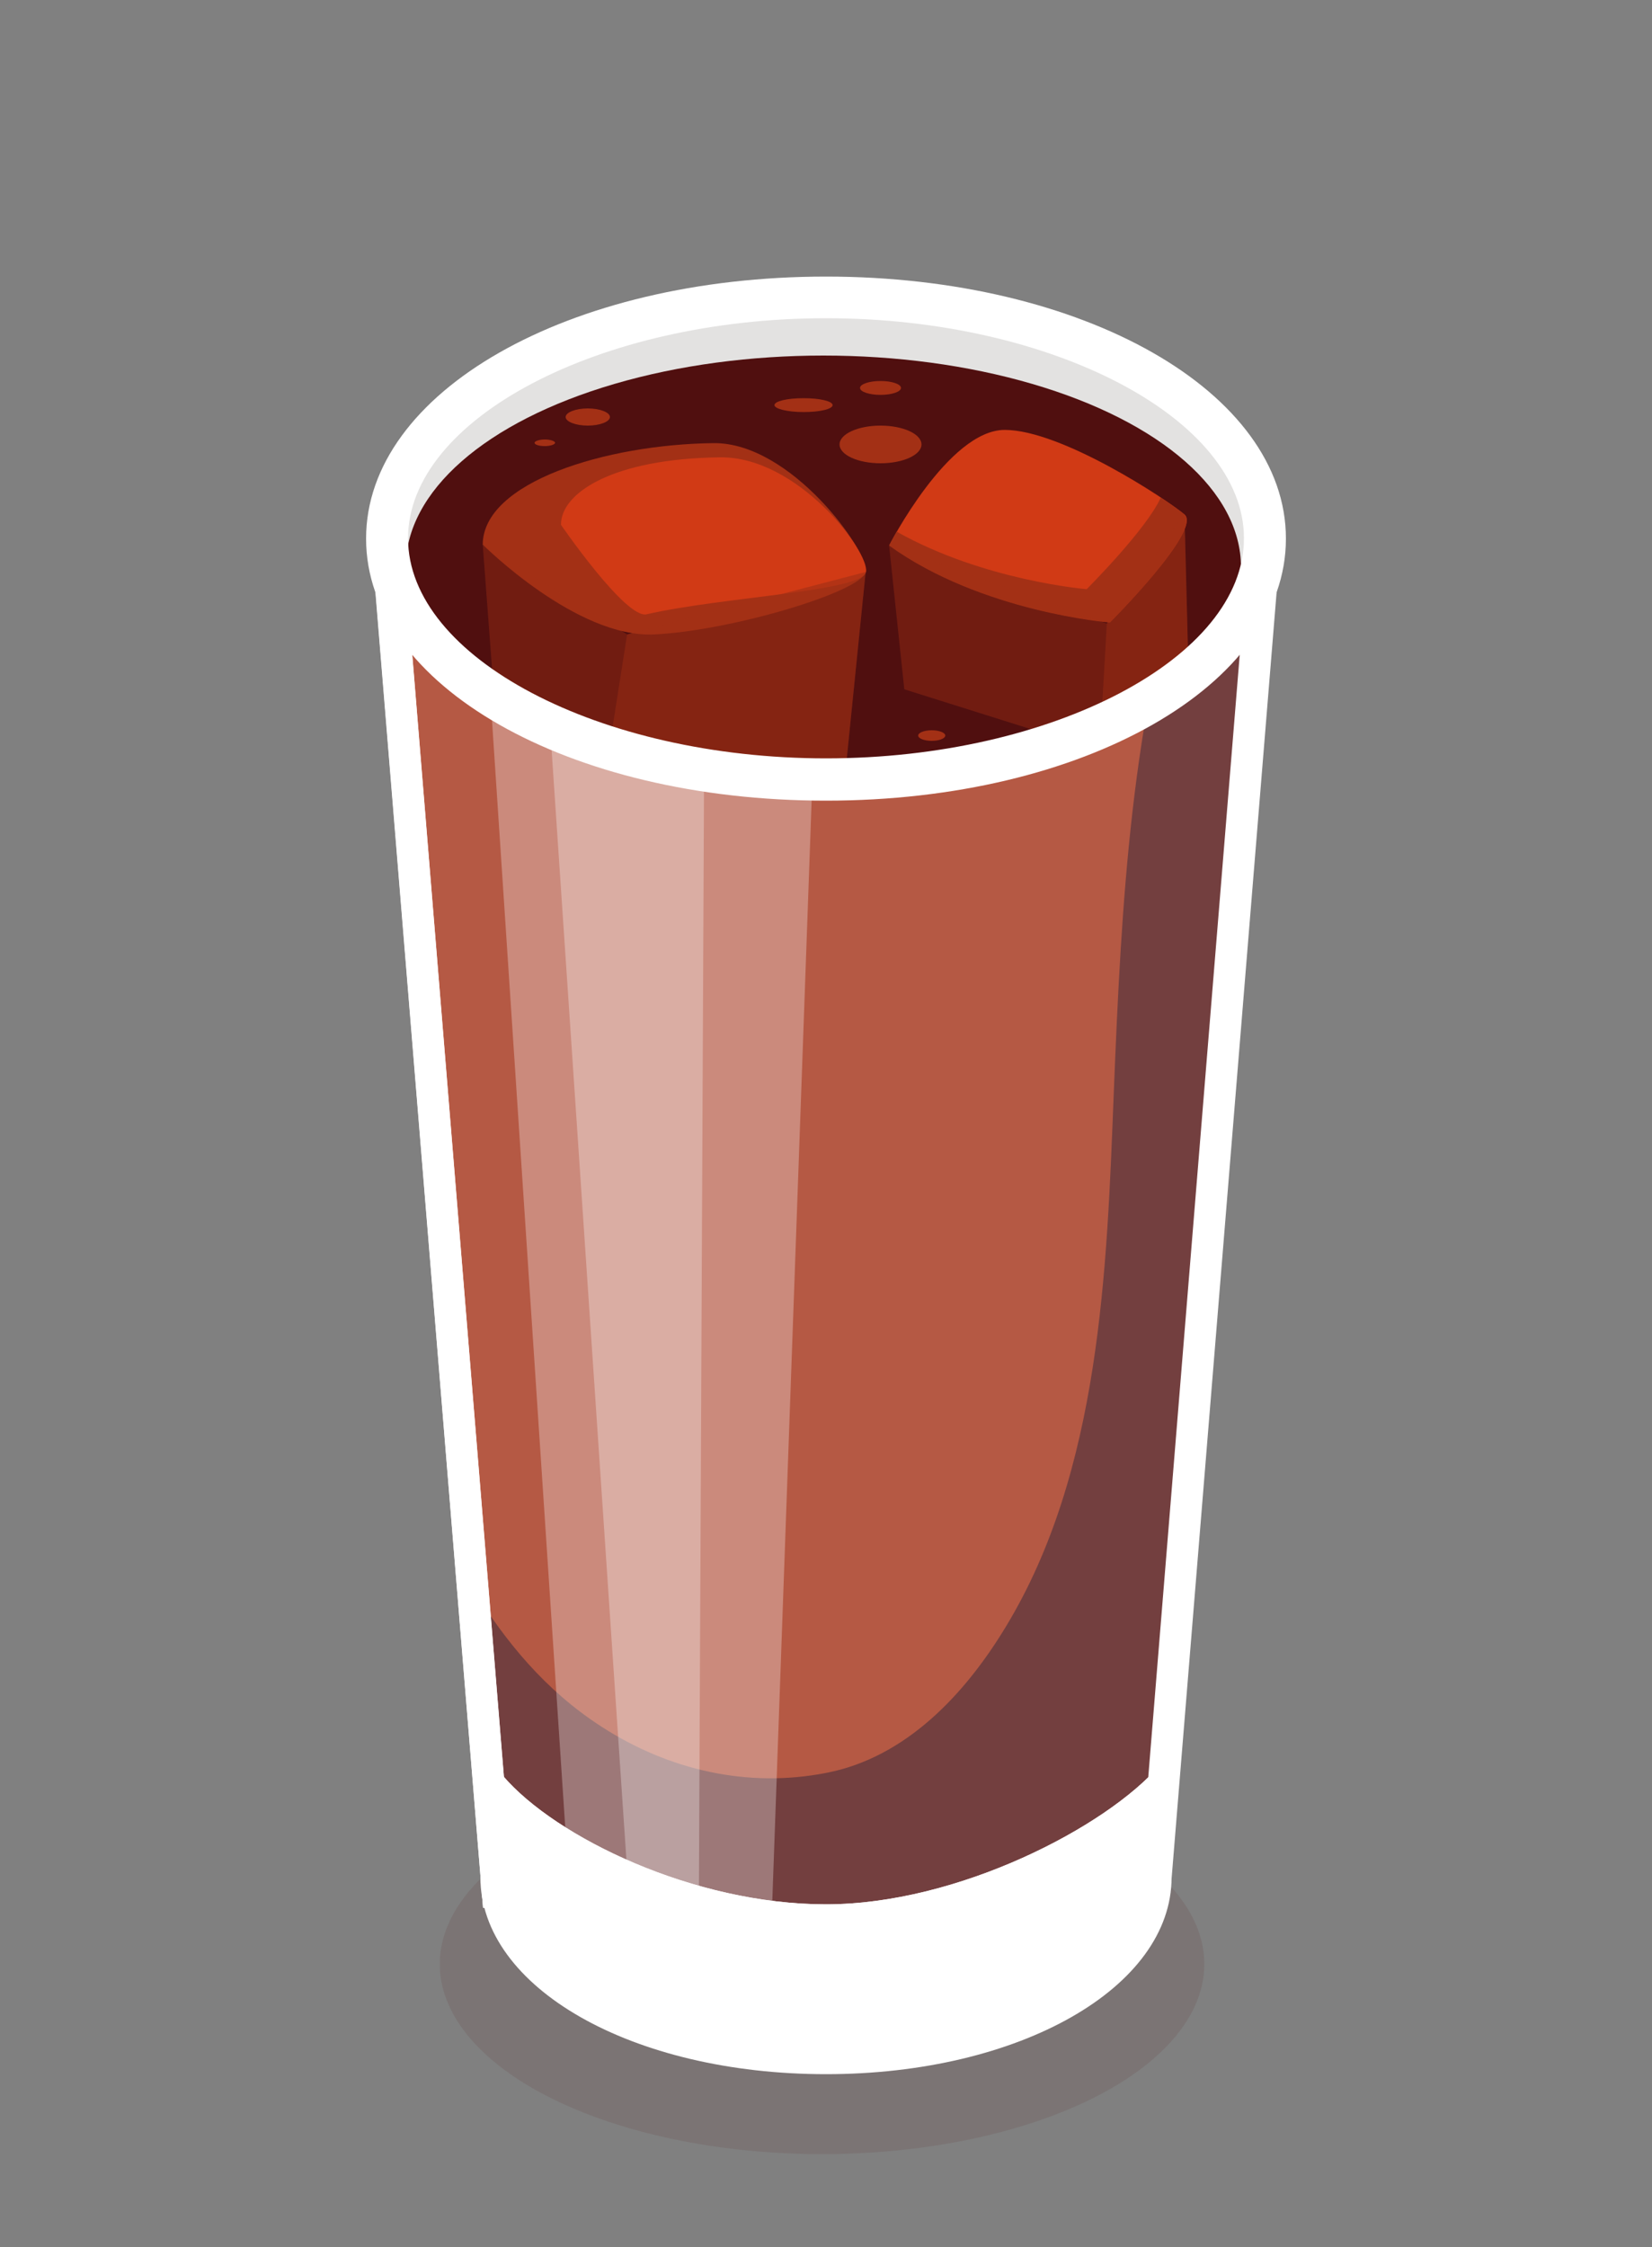 <?xml version="1.0" encoding="UTF-8"?>
<svg id="_圖層_1" data-name="圖層 1" xmlns="http://www.w3.org/2000/svg" viewBox="0 0 50 68">
  <rect x="0" y="0" width="50" height="68" fill="#808080" stroke="none"/>
  <defs>
    <style>
      .cls-1 {
        fill: #a33015;
      }

      .cls-1, .cls-2, .cls-3, .cls-4, .cls-5 {
        stroke-width: 0px;
      }

      .cls-6 {
        opacity: .2;
      }

      .cls-2 {
        fill: #e3e2e1;
      }

      .cls-3 {
        fill: #500f0f;
      }

      .cls-7 {
        opacity: .4;
      }

      .cls-8 {
        opacity: .3;
      }

      .cls-9 {
        opacity: .1;
      }

      .cls-4 {
        fill: #fff;
      }

      .cls-5 {
        fill: #d13a15;
      }
    </style>
  </defs>
  <g class="cls-9">
    <ellipse class="cls-3" cx="24.88" cy="59.44" rx="11.57" ry="5.75"/>
  </g>
  <g>
    <g>
      <path class="cls-4" d="M25,62.77c-5.87,0-10.46-2.62-10.46-5.96s4.6-5.96,10.46-5.96,10.46,2.62,10.46,5.96-4.6,5.96-10.46,5.96ZM25,51.8c-5.15,0-9.51,2.29-9.51,5.01s4.35,5.01,9.51,5.01,9.51-2.29,9.51-5.01-4.35-5.01-9.51-5.01Z"/>
      <g>
        <polyline class="cls-1" points="15.1 57.7 11.71 16.29 38.29 16.29 34.76 55.85"/>
        <path class="cls-3" d="M35.99,16.29c-1.76,5.41-2.05,11.05-2.28,16.77-.21,5.36-.4,11.46-3.28,16.19-1.22,2.01-3,3.93-5.41,4.4-2.39.47-4.78-.08-6.82-1.4-1.7-1.1-2.89-2.56-3.89-4.17l.79,9.61,17.46.42.99-1.73,1.69-1.45,3.05-38.65h-2.3Z"/>
      </g>
      <g>
        <path class="cls-4" d="M25,57.63c-4,0-8.17-2.02-9.77-3.88-.61.71-.22,2.23-.22,3.06,0,3.03,4.47,5.49,9.99,5.49s9.99-2.46,9.99-5.49c0-.83.72-2.68.11-3.39-1.6,1.86-6.1,4.21-10.1,4.21Z"/>
        <polygon class="cls-4" points="14.62 57.74 11.19 15.82 38.81 15.82 35.46 56.85 34.51 56.77 37.77 16.77 12.23 16.77 15.57 57.66 14.62 57.74"/>
        <path class="cls-2" d="M38.62,17.66l.05-1.71c-2.75-7.5-11.72-7.06-13.49-6.9-1.72-.16-10.26-.57-13.25,6.31,8.28,1.37,16.56,2.66,24.86,3.9.58-.58,1.19-1.11,1.83-1.6Z"/>
        <path class="cls-2" d="M38.62,17.66l.05-1.71c-2.75-7.5-11.72-7.06-13.49-6.9-1.72-.16-12.57,0-13.66,7.77,5.6,10.1,16.98,1.2,25.27,2.44.58-.58,1.19-1.11,1.83-1.6Z"/>
      </g>
    </g>
    <g>
      <ellipse class="cls-3" cx="24.92" cy="17.16" rx="12.64" ry="6.4"/>
      <g>
        <g>
          <path class="cls-1" d="M14.61,16.48s2.84,2.84,5.2,2.72c2.37-.12,6.27-1.3,6.39-1.89.12-.59-2.25-3.93-4.61-3.9-3.25.04-6.98,1.18-6.98,3.08Z"/>
          <path class="cls-5" d="M16.97,15.87s1.97,2.87,2.6,2.72c2.31-.53,6.52-.69,6.64-1.28.12-.59-2.05-3.5-4.42-3.47-3.25.04-4.81,1.08-4.81,2.03Z"/>
          <g class="cls-7">
            <polygon class="cls-1" points="14.61 16.48 14.94 20.86 19.6 23.14 25.61 23.14 26.2 17.31 18.98 19.2 14.61 16.48"/>
          </g>
          <g class="cls-7">
            <polygon class="cls-1" points="18.46 22.52 25.61 23.14 26.2 17.31 18.98 19.2 18.46 22.52"/>
          </g>
        </g>
        <g>
          <path class="cls-5" d="M26.91,16.51s1.79-3.5,3.5-3.5,4.9,2.1,5.44,2.56c.54.47-2.25,3.26-2.25,3.26,0,0-3.89-.31-6.68-2.33Z"/>
          <path class="cls-1" d="M35.85,15.57c-.12-.1-.38-.29-.72-.51-.42.95-2.24,2.77-2.24,2.77,0,0-3.1-.25-5.75-1.74-.15.26-.23.42-.23.42,2.8,2.02,6.68,2.33,6.68,2.33,0,0,2.8-2.8,2.25-3.26Z"/>
          <g class="cls-7">
            <polygon class="cls-1" points="26.91 16.51 27.37 20.86 33.28 22.72 35.97 20.24 35.85 15.57 33.5 18.87 26.91 16.51"/>
          </g>
          <g class="cls-7">
            <polygon class="cls-1" points="33.28 22.72 35.97 20.24 35.85 15.57 33.5 18.87 33.28 22.72"/>
          </g>
        </g>
        <g>
          <ellipse class="cls-1" cx="26.65" cy="13.45" rx="1.24" ry=".57"/>
          <path class="cls-1" d="M23.44,12.26c0,.11.39.21.88.21s.88-.09.88-.21-.39-.21-.88-.21-.88.09-.88.21Z"/>
          <ellipse class="cls-1" cx="26.65" cy="11.74" rx=".62" ry=".21"/>
          <path class="cls-1" d="M27.79,22.26c0,.09.19.16.41.16s.41-.07.41-.16-.19-.16-.41-.16-.41.07-.41.16Z"/>
          <path class="cls-1" d="M17.12,12.62c0,.14.3.26.67.26s.67-.12.67-.26-.3-.26-.67-.26-.67.12-.67.26Z"/>
          <path class="cls-1" d="M16.18,13.4c0,.06.14.1.31.1s.31-.05.31-.1-.14-.1-.31-.1-.31.05-.31.1Z"/>
        </g>
      </g>
    </g>
    <g>
      <g>
        <g>
          <path class="cls-4" d="M25,57.63c-4,0-8.17-2.02-9.77-3.88-.61.71-.22,2.23-.22,3.06,0,3.03,4.47,5.49,9.99,5.49s9.99-2.46,9.99-5.49c0-.83.72-2.68.11-3.39-1.6,1.86-6.1,4.21-10.1,4.21Z"/>
          <g>
            <line class="cls-4" x1="15.1" y1="57.7" x2="11.71" y2="16.29"/>
            <rect class="cls-4" x="12.93" y="16.22" width=".95" height="41.54" transform="translate(-2.97 1.21) rotate(-4.67)"/>
          </g>
          <g class="cls-6">
            <path class="cls-4" d="M38.13,17.43c-1,3.49-6.49,6.16-13.13,6.16-7.29,0-13.21-3.23-13.29-7.22h-.08l3.19,39.02c.01.25.04.51.06.75l.05.6c0,.05,0,.1,0,.15,0,.2.02.39.06.58l.03.31h.05c.77,2.61,4.89,4.6,9.85,4.6,5.51,0,9.99-2.46,9.99-5.49h0s.03-.34.03-.34c.11-.81.5-2.07.23-2.79l2.96-36.32Z"/>
          </g>
        </g>
        <g>
          <g class="cls-8">
            <polygon class="cls-4" points="17.38 59.41 14.86 21.33 21.31 23.35 24.58 23.81 23.26 60.73 17.38 59.41"/>
          </g>
          <g class="cls-8">
            <polygon class="cls-4" points="19.2 59.85 16.65 22.03 21.31 23.35 21.14 60.15 19.2 59.85"/>
          </g>
        </g>
      </g>
      <path class="cls-4" d="M25,24.23c-7.81,0-13.92-3.49-13.92-7.93s6.12-7.93,13.92-7.93,13.92,3.49,13.92,7.93-6.12,7.93-13.92,7.93ZM25,9.63c-6.86,0-12.65,3.05-12.65,6.66s5.79,6.66,12.65,6.66,12.65-3.05,12.65-6.66-5.79-6.66-12.65-6.66Z"/>
    </g>
  </g>
</svg>